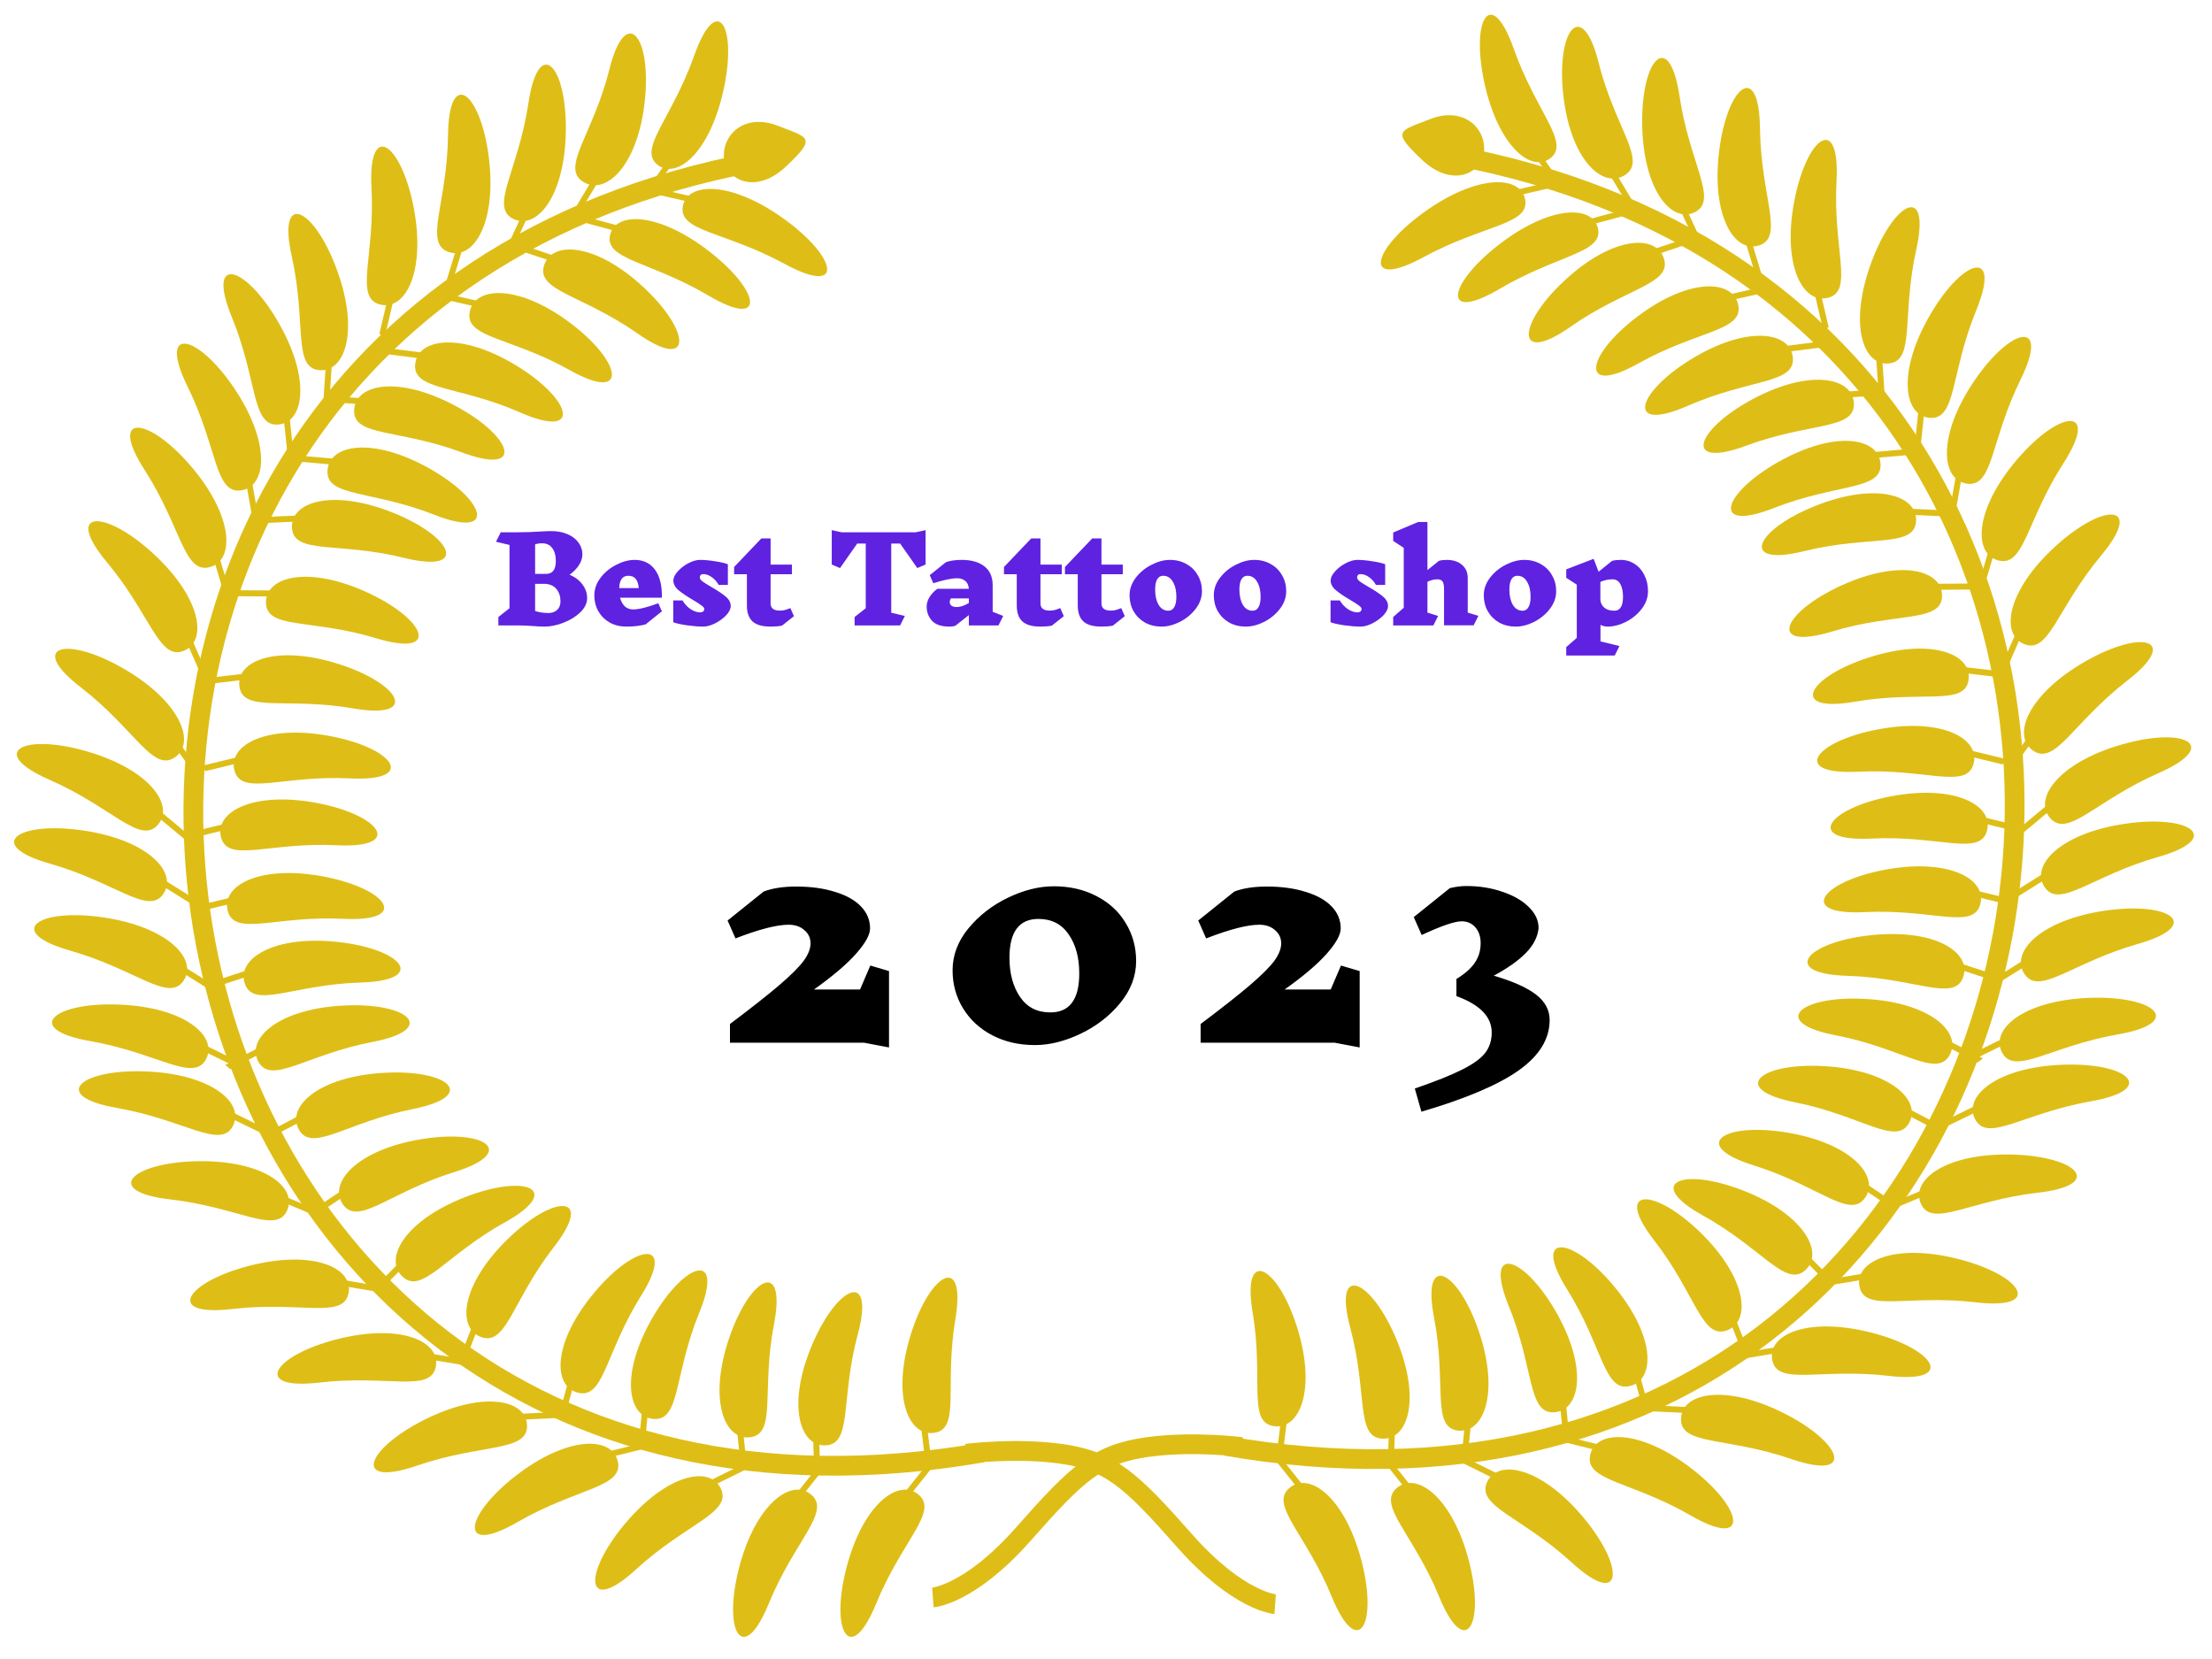 <svg width="336" height="252" viewBox="0 0 336 252" fill="none" xmlns="http://www.w3.org/2000/svg">
<g filter="url(#filter0_d_22_1261)">
<path d="M86.502 83.296C87.342 83.644 87.996 84.136 88.464 84.772C88.944 85.396 89.184 86.092 89.184 86.86C89.184 87.616 88.842 88.33 88.158 89.002C87.474 89.662 86.622 90.19 85.602 90.586C84.594 90.982 83.628 91.18 82.704 91.18C82.104 91.18 81.516 91.15 80.94 91.09C79.98 91.03 79.236 91 78.708 91H75.702V89.722L77.394 88.39V78.778L75.342 78.292L76.062 76.852H78.69C79.782 76.852 80.856 76.816 81.912 76.744C82.728 76.696 83.328 76.672 83.712 76.672C84.66 76.672 85.494 76.828 86.214 77.14C86.934 77.452 87.486 77.878 87.87 78.418C88.266 78.946 88.464 79.54 88.464 80.2C88.464 80.776 88.284 81.334 87.924 81.874C87.576 82.402 87.102 82.882 86.502 83.314V83.296ZM84.432 81.208C84.432 80.392 84.252 79.744 83.892 79.264C83.544 78.772 83.022 78.526 82.326 78.526C81.954 78.526 81.606 78.58 81.282 78.688V83.17H82.956C83.94 83.17 84.432 82.516 84.432 81.208ZM83.208 89.128C83.808 89.128 84.276 88.972 84.612 88.66C84.96 88.348 85.134 87.91 85.134 87.346C85.134 86.59 84.936 85.972 84.54 85.492C84.144 85 83.562 84.73 82.794 84.682H82.452H81.282V88.804C81.858 89.008 82.506 89.11 83.226 89.11L83.208 89.128ZM96.399 81.046C97.731 81.046 98.763 81.544 99.495 82.54C100.227 83.536 100.575 84.952 100.539 86.788H94.185C94.329 87.34 94.569 87.778 94.905 88.102C95.241 88.414 95.667 88.57 96.183 88.57C97.035 88.57 98.307 88.258 99.999 87.634L100.539 88.858L98.073 90.838C97.257 91.066 96.279 91.18 95.139 91.18C94.203 91.18 93.363 90.976 92.619 90.568C91.887 90.148 91.311 89.578 90.891 88.858C90.483 88.126 90.279 87.316 90.279 86.428C90.279 85.468 90.597 84.574 91.233 83.746C91.869 82.918 92.667 82.264 93.627 81.784C94.587 81.292 95.517 81.046 96.417 81.046H96.399ZM95.445 83.458C95.001 83.458 94.665 83.614 94.437 83.926C94.209 84.226 94.083 84.694 94.059 85.33H97.029C96.969 84.694 96.813 84.226 96.561 83.926C96.309 83.614 95.931 83.458 95.427 83.458H95.445ZM106.981 88.516C106.981 88.348 106.843 88.168 106.567 87.976C106.303 87.772 105.877 87.496 105.289 87.148C104.341 86.596 103.603 86.098 103.075 85.654C102.547 85.21 102.283 84.718 102.283 84.178C102.283 83.746 102.505 83.284 102.949 82.792C103.393 82.3 103.933 81.886 104.569 81.55C105.217 81.214 105.811 81.046 106.351 81.046C107.011 81.046 107.779 81.118 108.655 81.262C109.531 81.394 110.167 81.544 110.563 81.712V84.844H109.159C108.871 84.34 108.517 83.944 108.097 83.656C107.677 83.356 107.251 83.206 106.819 83.206C106.651 83.206 106.519 83.254 106.423 83.35C106.339 83.446 106.297 83.566 106.297 83.71C106.297 83.902 106.435 84.106 106.711 84.322C106.999 84.526 107.449 84.808 108.061 85.168C108.985 85.696 109.705 86.176 110.221 86.608C110.737 87.04 110.995 87.52 110.995 88.048C110.995 88.492 110.767 88.96 110.311 89.452C109.855 89.932 109.297 90.34 108.637 90.676C107.977 91.012 107.371 91.18 106.819 91.18C106.123 91.18 105.295 91.114 104.335 90.982C103.375 90.838 102.685 90.682 102.265 90.514V87.202H103.669C104.005 87.766 104.419 88.21 104.911 88.534C105.403 88.858 105.889 89.02 106.369 89.02C106.549 89.02 106.693 88.972 106.801 88.876C106.921 88.78 106.981 88.66 106.981 88.516ZM118.782 91.036C118.29 91.132 117.714 91.18 117.054 91.18C115.806 91.18 114.894 90.922 114.318 90.406C113.742 89.878 113.454 89.068 113.454 87.976V83.224H111.51V82.126L115.65 77.788H117.054V81.766H120.294V83.224H117.054V87.652C117.054 88.384 117.522 88.75 118.458 88.75C118.698 88.75 118.932 88.726 119.16 88.678C119.4 88.618 119.7 88.516 120.06 88.372L120.6 89.596L118.782 91.036ZM140.597 81.748L139.337 82.288L136.727 78.562H135.377V89.074L137.447 89.56L136.727 91H129.815V89.722L131.507 88.39V78.562H130.211L127.601 82.288L126.341 81.748V76.528L127.835 76.852H139.103L140.597 76.528V81.748ZM151.667 91H147.167V89.434L145.133 91.036C144.893 91.132 144.593 91.18 144.233 91.18C143.009 91.18 142.121 90.886 141.569 90.298C141.029 89.698 140.759 88.978 140.759 88.138C140.759 87.658 140.897 87.19 141.173 86.734C141.449 86.266 141.851 85.834 142.379 85.438H147.167C147.131 84.91 146.951 84.514 146.627 84.25C146.303 83.974 145.895 83.836 145.403 83.836C144.575 83.836 143.363 84.088 141.767 84.592L141.227 83.368L143.693 81.388C144.353 81.16 145.145 81.046 146.069 81.046C147.557 81.046 148.715 81.376 149.543 82.036C150.371 82.684 150.785 83.638 150.785 84.898V88.93L152.387 89.56L151.667 91ZM145.331 88.21C145.859 88.21 146.471 88.006 147.167 87.598V86.896H144.431C144.371 87.004 144.329 87.1 144.305 87.184C144.281 87.256 144.269 87.352 144.269 87.472C144.269 87.7 144.359 87.88 144.539 88.012C144.731 88.144 145.001 88.21 145.349 88.21H145.331ZM159.774 91.036C159.282 91.132 158.706 91.18 158.046 91.18C156.798 91.18 155.886 90.922 155.31 90.406C154.734 89.878 154.446 89.068 154.446 87.976V83.224H152.502V82.126L156.642 77.788H158.046V81.766H161.286V83.224H158.046V87.652C158.046 88.384 158.514 88.75 159.45 88.75C159.69 88.75 159.924 88.726 160.152 88.678C160.392 88.618 160.692 88.516 161.052 88.372L161.592 89.596L159.774 91.036ZM169.038 91.036C168.546 91.132 167.97 91.18 167.31 91.18C166.062 91.18 165.15 90.922 164.574 90.406C163.998 89.878 163.71 89.068 163.71 87.976V83.224H161.766V82.126L165.906 77.788H167.31V81.766H170.55V83.224H167.31V87.652C167.31 88.384 167.778 88.75 168.714 88.75C168.954 88.75 169.188 88.726 169.416 88.678C169.656 88.618 169.956 88.516 170.316 88.372L170.856 89.596L169.038 91.036ZM177.716 81.046C178.652 81.046 179.486 81.256 180.218 81.676C180.962 82.084 181.538 82.654 181.946 83.386C182.366 84.106 182.576 84.91 182.576 85.798C182.576 86.758 182.258 87.652 181.622 88.48C180.986 89.308 180.188 89.968 179.228 90.46C178.268 90.94 177.338 91.18 176.438 91.18C175.502 91.18 174.662 90.976 173.918 90.568C173.186 90.148 172.61 89.578 172.19 88.858C171.782 88.126 171.578 87.316 171.578 86.428C171.578 85.468 171.896 84.574 172.532 83.746C173.168 82.918 173.966 82.264 174.926 81.784C175.886 81.292 176.816 81.046 177.716 81.046ZM176.672 83.458C176.288 83.458 175.988 83.638 175.772 83.998C175.568 84.346 175.466 84.868 175.466 85.564C175.466 86.5 175.64 87.268 175.988 87.868C176.348 88.468 176.846 88.768 177.482 88.768C177.866 88.768 178.16 88.588 178.364 88.228C178.58 87.868 178.688 87.34 178.688 86.644C178.688 85.708 178.508 84.946 178.148 84.358C177.8 83.758 177.308 83.458 176.672 83.458ZM190.513 81.046C191.449 81.046 192.283 81.256 193.015 81.676C193.759 82.084 194.335 82.654 194.743 83.386C195.163 84.106 195.373 84.91 195.373 85.798C195.373 86.758 195.055 87.652 194.419 88.48C193.783 89.308 192.985 89.968 192.025 90.46C191.065 90.94 190.135 91.18 189.235 91.18C188.299 91.18 187.459 90.976 186.715 90.568C185.983 90.148 185.407 89.578 184.987 88.858C184.579 88.126 184.375 87.316 184.375 86.428C184.375 85.468 184.693 84.574 185.329 83.746C185.965 82.918 186.763 82.264 187.723 81.784C188.683 81.292 189.613 81.046 190.513 81.046ZM189.469 83.458C189.085 83.458 188.785 83.638 188.569 83.998C188.365 84.346 188.263 84.868 188.263 85.564C188.263 86.5 188.437 87.268 188.785 87.868C189.145 88.468 189.643 88.768 190.279 88.768C190.663 88.768 190.957 88.588 191.161 88.228C191.377 87.868 191.485 87.34 191.485 86.644C191.485 85.708 191.305 84.946 190.945 84.358C190.597 83.758 190.105 83.458 189.469 83.458ZM206.825 88.516C206.825 88.348 206.687 88.168 206.411 87.976C206.147 87.772 205.721 87.496 205.133 87.148C204.185 86.596 203.447 86.098 202.919 85.654C202.391 85.21 202.127 84.718 202.127 84.178C202.127 83.746 202.349 83.284 202.793 82.792C203.237 82.3 203.777 81.886 204.413 81.55C205.061 81.214 205.655 81.046 206.195 81.046C206.855 81.046 207.623 81.118 208.499 81.262C209.375 81.394 210.011 81.544 210.407 81.712V84.844H209.003C208.715 84.34 208.361 83.944 207.941 83.656C207.521 83.356 207.095 83.206 206.663 83.206C206.495 83.206 206.363 83.254 206.267 83.35C206.183 83.446 206.141 83.566 206.141 83.71C206.141 83.902 206.279 84.106 206.555 84.322C206.843 84.526 207.293 84.808 207.905 85.168C208.829 85.696 209.549 86.176 210.065 86.608C210.581 87.04 210.839 87.52 210.839 88.048C210.839 88.492 210.611 88.96 210.155 89.452C209.699 89.932 209.141 90.34 208.481 90.676C207.821 91.012 207.215 91.18 206.663 91.18C205.967 91.18 205.139 91.114 204.179 90.982C203.219 90.838 202.529 90.682 202.109 90.514V87.202H203.513C203.849 87.766 204.263 88.21 204.755 88.534C205.247 88.858 205.733 89.02 206.213 89.02C206.393 89.02 206.537 88.972 206.645 88.876C206.765 88.78 206.825 88.66 206.825 88.516ZM223.846 90.982H219.346V85.42C219.346 84.904 219.268 84.538 219.112 84.322C218.968 84.106 218.71 83.998 218.338 83.998C217.822 83.998 217.318 84.124 216.826 84.376V89.056L218.446 89.56L217.726 91H211.624V89.722L213.226 88.318V79.21L211.624 78.166V76.888L215.422 75.286H216.826V82.594L218.572 81.19C218.896 81.094 219.286 81.046 219.742 81.046C220.726 81.046 221.506 81.298 222.082 81.802C222.658 82.294 222.946 82.966 222.946 83.818V89.056L224.566 89.542L223.846 90.982ZM231.522 81.046C232.458 81.046 233.292 81.256 234.024 81.676C234.768 82.084 235.344 82.654 235.752 83.386C236.172 84.106 236.382 84.91 236.382 85.798C236.382 86.758 236.064 87.652 235.428 88.48C234.792 89.308 233.994 89.968 233.034 90.46C232.074 90.94 231.144 91.18 230.244 91.18C229.308 91.18 228.468 90.976 227.724 90.568C226.992 90.148 226.416 89.578 225.996 88.858C225.588 88.126 225.384 87.316 225.384 86.428C225.384 85.468 225.702 84.574 226.338 83.746C226.974 82.918 227.772 82.264 228.732 81.784C229.692 81.292 230.622 81.046 231.522 81.046ZM230.478 83.458C230.094 83.458 229.794 83.638 229.578 83.998C229.374 84.346 229.272 84.868 229.272 85.564C229.272 86.5 229.446 87.268 229.794 87.868C230.154 88.468 230.652 88.768 231.288 88.768C231.672 88.768 231.966 88.588 232.17 88.228C232.386 87.868 232.494 87.34 232.494 86.644C232.494 85.708 232.314 84.946 231.954 84.358C231.606 83.758 231.114 83.458 230.478 83.458ZM244.175 91.18C243.791 91.18 243.437 91.09 243.113 90.91V93.43L245.993 94.132L245.273 95.572H237.911V94.294L239.513 92.89V84.808L237.911 83.764V82.486L242.069 80.884L242.825 82.846L244.877 81.19C245.261 81.094 245.699 81.046 246.191 81.046C246.983 81.046 247.691 81.256 248.315 81.676C248.951 82.084 249.443 82.654 249.791 83.386C250.151 84.106 250.331 84.91 250.331 85.798C250.331 86.758 250.013 87.652 249.377 88.48C248.741 89.308 247.943 89.968 246.983 90.46C246.023 90.94 245.093 91.18 244.193 91.18H244.175ZM244.931 83.998C244.283 83.998 243.671 84.13 243.095 84.394V87.004C243.095 87.508 243.281 87.928 243.653 88.264C244.025 88.6 244.547 88.768 245.219 88.768C246.095 88.768 246.533 88.06 246.533 86.644C246.533 85.864 246.401 85.228 246.137 84.736C245.873 84.244 245.477 83.998 244.949 83.998H244.931Z" fill="#5F22E1"/>
</g>
<g filter="url(#filter1_d_22_1261)">
<path d="M135.04 155.105L131.24 154.385H110.88V151.545C114.213 149.038 116.733 147.052 118.44 145.585C120.173 144.092 121.387 142.878 122.08 141.945C122.773 140.985 123.12 140.105 123.12 139.305C123.12 138.478 122.8 137.798 122.16 137.265C121.547 136.732 120.76 136.465 119.8 136.465C117.987 136.465 115.293 137.158 111.72 138.545L110.52 135.825L116 131.425C117.333 130.918 118.973 130.665 120.92 130.665C123.16 130.665 125.12 130.932 126.8 131.465C128.507 131.972 129.827 132.705 130.76 133.665C131.693 134.625 132.16 135.745 132.16 137.025C132.16 137.985 131.453 139.265 130.04 140.865C128.627 142.465 126.493 144.278 123.64 146.305H130.64L132.2 142.665L135.04 143.505V155.105ZM160.057 130.625C162.484 130.625 164.644 131.118 166.537 132.105C168.457 133.092 169.937 134.452 170.977 136.185C172.044 137.918 172.577 139.852 172.577 141.985C172.577 144.278 171.764 146.412 170.137 148.385C168.537 150.332 166.537 151.878 164.137 153.025C161.737 154.172 159.431 154.745 157.217 154.745C154.791 154.745 152.631 154.252 150.737 153.265C148.844 152.278 147.364 150.918 146.297 149.185C145.231 147.452 144.697 145.518 144.697 143.385C144.697 141.092 145.497 138.972 147.097 137.025C148.724 135.052 150.737 133.492 153.137 132.345C155.537 131.198 157.844 130.625 160.057 130.625ZM157.737 135.585C154.804 135.585 153.337 137.545 153.337 141.465C153.337 143.865 153.871 145.852 154.937 147.425C156.004 148.998 157.537 149.785 159.537 149.785C162.471 149.785 163.937 147.812 163.937 143.865C163.937 141.465 163.404 139.492 162.337 137.945C161.271 136.372 159.737 135.585 157.737 135.585ZM206.532 155.105L202.732 154.385H182.372V151.545C185.706 149.038 188.226 147.052 189.932 145.585C191.666 144.092 192.879 142.878 193.572 141.945C194.266 140.985 194.612 140.105 194.612 139.305C194.612 138.478 194.292 137.798 193.652 137.265C193.039 136.732 192.252 136.465 191.292 136.465C189.479 136.465 186.786 137.158 183.212 138.545L182.012 135.825L187.492 131.425C188.826 130.918 190.466 130.665 192.412 130.665C194.652 130.665 196.612 130.932 198.292 131.465C199.999 131.972 201.319 132.705 202.252 133.665C203.186 134.625 203.652 135.745 203.652 137.025C203.652 137.985 202.946 139.265 201.532 140.865C200.119 142.465 197.986 144.278 195.132 146.305H202.132L203.692 142.665L206.532 143.505V155.105ZM226.829 144.185C229.763 145.038 231.923 145.998 233.309 147.065C234.696 148.132 235.389 149.425 235.389 150.945C235.389 153.798 233.843 156.332 230.749 158.545C227.656 160.758 222.709 162.865 215.909 164.865L214.909 161.345C218.083 160.252 220.483 159.292 222.109 158.465C223.763 157.638 224.923 156.798 225.589 155.945C226.256 155.092 226.589 154.052 226.589 152.825C226.589 150.452 224.803 148.612 221.229 147.305V144.705C222.536 143.905 223.469 143.078 224.029 142.225C224.616 141.372 224.909 140.385 224.909 139.265C224.909 138.278 224.643 137.478 224.109 136.865C223.576 136.252 222.883 135.945 222.029 135.945C220.963 135.945 218.936 136.638 215.949 138.025L214.749 135.305L220.229 130.905C221.136 130.692 221.963 130.585 222.709 130.585C224.709 130.585 226.549 130.878 228.229 131.465C229.909 132.025 231.243 132.798 232.229 133.785C233.216 134.745 233.709 135.812 233.709 136.985C233.576 138.318 232.936 139.572 231.789 140.745C230.643 141.918 229.003 143.078 226.869 144.225L226.829 144.185Z" fill="black"/>
</g>
<path d="M114.599 24.613C-17.928 49.496 12.146 244.499 149.26 220.631" stroke="#DEBE16" stroke-width="3"/>
<path d="M109.95 23.627C109.957 27.17 114.598 29.796 119.374 25.306C124.15 20.817 122.857 20.954 118.137 19.101C113.418 17.249 109.943 20.084 109.95 23.627Z" fill="#DEBE16"/>
<path d="M103.716 31.38C103.079 35.167 110.081 35.142 119.183 40.084C128.286 45.025 127.296 39.214 119.193 33.328C111.09 27.442 104.354 27.592 103.716 31.38Z" fill="#DEBE16"/>
<line y1="-0.5" x2="14.42" y2="-0.5" transform="matrix(-0.975 -0.225 -0.231 -0.971 113.511 31.789)" stroke="#DEBE16"/>
<path d="M92.652 35.771C91.9 39.463 98.796 39.7 107.596 44.888C116.397 50.076 115.612 44.338 107.827 38.261C100.041 32.184 93.404 32.079 92.652 35.771Z" fill="#DEBE16"/>
<line y1="-0.5" x2="14.22" y2="-0.5" transform="matrix(-0.966 -0.261 -0.199 -0.978 102.283 36.539)" stroke="#DEBE16"/>
<path d="M82.632 40.343C81.46 44.199 88.448 44.769 96.828 50.647C105.208 56.524 105.044 50.439 97.795 43.672C90.546 36.905 83.805 36.486 82.632 40.343Z" fill="#DEBE16"/>
<line y1="-0.5" x2="14.296" y2="-0.5" transform="matrix(-0.949 -0.319 -0.09 -0.994 92.346 41.599)" stroke="#DEBE16"/>
<path d="M71.348 47.373C70.569 51.328 77.58 51.197 86.509 56.208C95.438 61.219 94.662 55.181 86.769 49.172C78.876 43.163 72.127 43.419 71.348 47.373Z" fill="#DEBE16"/>
<line y1="-0.5" x2="14.3" y2="-0.5" transform="matrix(-0.976 -0.222 -0.19 -0.98 81.138 47.654)" stroke="#DEBE16"/>
<path d="M63.065 55.336C62.677 59.347 69.641 58.535 79.019 62.654C88.397 66.772 87.033 60.839 78.588 55.626C70.144 50.413 63.452 51.325 63.065 55.336Z" fill="#DEBE16"/>
<line y1="-0.5" x2="14.304" y2="-0.5" transform="matrix(-0.993 -0.126 -0.285 -0.957 72.836 54.663)" stroke="#DEBE16"/>
<path d="M53.789 62.313C53.632 66.34 60.538 65.133 70.136 68.711C79.735 72.288 78.034 66.442 69.304 61.719C60.574 56.995 53.946 58.286 53.789 62.313Z" fill="#DEBE16"/>
<line y1="-0.5" x2="14.305" y2="-0.5" transform="matrix(-0.998 -0.069 -0.339 -0.94 63.505 61.085)" stroke="#DEBE16"/>
<path d="M49.745 71.499C49.514 75.522 56.442 74.441 65.973 78.192C75.505 81.944 73.91 76.068 65.269 71.187C56.627 66.305 49.976 67.476 49.745 71.499Z" fill="#DEBE16"/>
<line y1="-0.5" x2="14.305" y2="-0.5" transform="matrix(-0.997 -0.088 -0.322 -0.946 59.483 70.448)" stroke="#DEBE16"/>
<path d="M44.352 80.243C44.66 84.261 51.382 82.273 61.329 84.73C71.276 87.186 68.912 81.573 59.696 77.879C50.48 74.185 44.044 76.225 44.352 80.243Z" fill="#DEBE16"/>
<line y1="-0.5" x2="14.308" y2="-0.5" transform="matrix(-0.999 0.045 -0.445 -0.895 53.863 77.913)" stroke="#DEBE16"/>
<path d="M40.401 91.587C40.5 95.616 47.316 93.977 57.122 96.945C66.927 99.913 64.859 94.185 55.848 90.019C46.837 85.854 40.303 87.559 40.401 91.587Z" fill="#DEBE16"/>
<line y1="-0.5" x2="14.307" y2="-0.5" transform="matrix(-1 -0.007 -0.398 -0.916 50.021 89.751)" stroke="#DEBE16"/>
<path d="M36.374 104.329C36.968 108.315 43.531 105.856 53.628 107.603C63.725 109.349 60.967 103.917 51.511 100.885C42.055 97.853 35.781 100.343 36.374 104.329Z" fill="#DEBE16"/>
<line y1="-0.5" x2="14.309" y2="-0.5" transform="matrix(-0.993 0.116 -0.508 -0.861 45.695 101.331)" stroke="#DEBE16"/>
<path d="M35.625 117.078C36.701 120.963 42.915 117.726 53.15 118.235C63.386 118.745 59.985 113.688 50.228 111.824C40.472 109.961 34.549 113.194 35.625 117.078Z" fill="#DEBE16"/>
<line y1="-0.5" x2="14.309" y2="-0.5" transform="matrix(-0.972 0.235 -0.61 -0.793 44.51 112.972)" stroke="#DEBE16"/>
<path d="M33.586 127.235C34.662 131.119 40.876 127.883 51.111 128.392C61.347 128.902 57.946 123.845 48.189 121.981C38.433 120.118 32.51 123.35 33.586 127.235Z" fill="#DEBE16"/>
<line y1="-0.5" x2="14.309" y2="-0.5" transform="matrix(-0.972 0.235 -0.61 -0.793 42.471 123.129)" stroke="#DEBE16"/>
<path d="M34.605 138.407C35.681 142.292 41.895 139.055 52.131 139.564C62.366 140.074 58.965 135.017 49.209 133.153C39.452 131.29 33.529 134.523 34.605 138.407Z" fill="#DEBE16"/>
<line y1="-0.5" x2="14.309" y2="-0.5" transform="matrix(-0.972 0.235 -0.61 -0.793 43.49 134.301)" stroke="#DEBE16"/>
<path d="M37.213 149.483C38.597 153.27 44.532 149.55 54.775 149.244C65.019 148.938 61.224 144.168 51.349 143.086C41.475 142.004 35.829 145.697 37.213 149.483Z" fill="#DEBE16"/>
<line y1="-0.5" x2="14.309" y2="-0.5" transform="matrix(-0.95 0.312 -0.671 -0.742 45.741 144.684)" stroke="#DEBE16"/>
<path d="M39.265 161.307C41.238 164.825 46.5 160.207 56.562 158.273C66.625 156.339 62.113 152.234 52.192 152.739C42.271 153.245 37.291 157.79 39.265 161.307Z" fill="#DEBE16"/>
<line y1="-0.5" x2="14.307" y2="-0.5" transform="matrix(-0.888 0.459 -0.781 -0.625 46.913 155.211)" stroke="#DEBE16"/>
<path d="M45.423 171.62C47.422 175.123 52.65 170.468 62.699 168.464C72.748 166.459 68.207 162.387 58.289 162.961C48.372 163.536 43.425 168.116 45.423 171.62Z" fill="#DEBE16"/>
<line y1="-0.5" x2="14.307" y2="-0.5" transform="matrix(-0.885 0.465 -0.786 -0.62 53.028 165.47)" stroke="#DEBE16"/>
<path d="M52.118 182.989C54.473 186.265 59.184 181.091 68.967 178.049C78.75 175.008 73.806 171.431 64.004 173.037C54.201 174.643 49.762 179.713 52.118 182.989Z" fill="#DEBE16"/>
<line y1="-0.5" x2="14.304" y2="-0.5" transform="matrix(-0.831 0.555 -0.847 -0.534 59.035 176.081)" stroke="#DEBE16"/>
<path d="M61.169 193.95C64.144 196.679 67.698 190.657 76.654 185.694C85.611 180.731 80.039 178.233 70.77 181.794C61.502 185.356 58.193 191.221 61.169 193.95Z" fill="#DEBE16"/>
<line y1="-0.5" x2="14.296" y2="-0.5" transform="matrix(-0.7 0.713 -0.938 -0.351 66.528 185.783)" stroke="#DEBE16"/>
<path d="M73.123 203.112C76.935 204.457 77.83 197.528 84.109 189.459C90.389 181.391 84.28 181.273 77.16 188.175C70.041 195.078 69.31 201.767 73.123 203.112Z" fill="#DEBE16"/>
<line y1="-0.5" x2="14.277" y2="-0.5" transform="matrix(-0.364 0.931 -1.001 0.044 74.831 193.503)" stroke="#DEBE16"/>
<path d="M87.828 211.557C91.758 212.508 91.939 205.524 97.359 196.859C102.78 188.195 96.691 188.698 90.315 196.288C83.939 203.878 83.897 210.606 87.828 211.557Z" fill="#DEBE16"/>
<line y1="-0.5" x2="14.273" y2="-0.5" transform="matrix(-0.267 0.963 -0.991 0.145 88.544 201.825)" stroke="#DEBE16"/>
<path d="M99.317 215.539C103.352 215.811 102.339 208.898 106.204 199.442C110.069 189.986 104.154 191.513 99.165 200.071C94.176 208.63 95.281 215.267 99.317 215.539Z" fill="#DEBE16"/>
<line y1="-0.5" x2="14.267" y2="-0.5" transform="matrix(-0.099 0.995 -0.952 0.311 98.363 205.828)" stroke="#DEBE16"/>
<path d="M113.982 218.311C117.993 217.787 115.637 211.208 117.562 201.18C119.488 191.151 113.989 193.806 110.784 203.174C107.579 212.542 109.972 218.834 113.982 218.311Z" fill="#DEBE16"/>
<line y1="-0.5" x2="14.263" y2="-0.5" transform="matrix(0.099 0.995 -0.872 0.491 111.133 208.975)" stroke="#DEBE16"/>
<path d="M125.465 219.544C129.503 219.314 127.635 212.58 130.289 202.719C132.943 192.857 127.265 195.105 123.383 204.215C119.501 213.325 121.427 219.775 125.465 219.544Z" fill="#DEBE16"/>
<line y1="-0.5" x2="14.264" y2="-0.5" transform="matrix(0.026 0.999 -0.905 0.426 123.306 210.026)" stroke="#DEBE16"/>
<path d="M141.936 217.642C145.933 217.026 143.424 210.503 145.113 200.432C146.803 190.362 141.368 193.144 138.384 202.584C135.399 212.024 137.939 218.259 141.936 217.642Z" fill="#DEBE16"/>
<line y1="-0.5" x2="14.263" y2="-0.5" transform="matrix(0.123 0.992 -0.86 0.511 138.868 208.375)" stroke="#DEBE16"/>
<path d="M88.579 27.617C85.106 25.442 90.071 20.475 92.556 10.566C95.042 0.656 98.981 5.394 97.955 15.247C96.929 25.101 92.052 29.792 88.579 27.617Z" fill="#DEBE16"/>
<line y1="-0.5" x2="14.283" y2="-0.5" transform="matrix(-0.513 0.859 0.589 0.807 95.17 20.36)" stroke="#DEBE16"/>
<path d="M77.925 33.231C74.345 31.412 78.738 25.891 80.269 15.662C81.801 5.433 86.066 9.78 85.952 19.798C85.838 29.815 81.506 35.05 77.925 33.231Z" fill="#DEBE16"/>
<line y1="-0.5" x2="14.433" y2="-0.5" transform="matrix(-0.419 0.908 0.653 0.756 83.697 25.234)" stroke="#DEBE16"/>
<path d="M68.128 38.272C64.332 36.955 67.932 30.889 68.054 20.548C68.176 10.207 72.995 13.936 74.248 23.877C75.501 33.816 71.924 39.589 68.128 38.272Z" fill="#DEBE16"/>
<line y1="-0.5" x2="14.431" y2="-0.5" transform="matrix(-0.291 0.957 0.75 0.661 72.756 29.568)" stroke="#DEBE16"/>
<path d="M57.668 46.235C53.794 45.168 56.987 38.881 56.43 28.554C55.873 18.227 60.926 21.634 62.829 31.471C64.733 41.308 61.542 47.302 57.668 46.235Z" fill="#DEBE16"/>
<line y1="-0.5" x2="14.431" y2="-0.5" transform="matrix(-0.228 0.974 0.792 0.611 61.714 37.248)" stroke="#DEBE16"/>
<path d="M48.448 56.219C44.451 55.798 46.57 49.075 44.327 38.978C42.083 28.881 47.627 31.419 51.118 40.814C54.61 50.209 52.445 56.641 48.448 56.219Z" fill="#DEBE16"/>
<line y1="-0.5" x2="14.432" y2="-0.5" transform="matrix(-0.065 0.998 0.881 0.474 50.966 46.695)" stroke="#DEBE16"/>
<path d="M42.208 64.489C38.197 64.746 39.145 57.764 35.221 48.189C31.297 38.615 37.192 40.184 42.227 48.856C47.262 57.527 46.219 64.232 42.208 64.489Z" fill="#DEBE16"/>
<line y1="-0.5" x2="14.436" y2="-0.5" transform="matrix(0.105 0.994 0.949 0.318 43.074 54.677)" stroke="#DEBE16"/>
<path d="M36.586 74.491C32.602 75.023 33.066 67.992 28.49 58.709C23.913 49.426 29.903 50.587 35.525 58.894C41.147 67.2 40.569 73.96 36.586 74.491Z" fill="#DEBE16"/>
<line y1="-0.5" x2="14.439" y2="-0.5" transform="matrix(0.174 0.984 0.969 0.253 36.772 64.644)" stroke="#DEBE16"/>
<path d="M31.806 86.159C27.908 87.136 27.57 80.099 21.968 71.392C16.367 62.685 22.45 63.163 28.979 70.781C35.509 78.4 35.704 85.181 31.806 86.159Z" fill="#DEBE16"/>
<line y1="-0.5" x2="14.443" y2="-0.5" transform="matrix(0.284 0.958 0.991 0.142 30.872 76.354)" stroke="#DEBE16"/>
<path d="M27.867 98.879C24.121 100.33 22.91 93.388 16.269 85.44C9.627 77.492 15.723 77.215 23.15 83.969C30.577 90.722 31.613 97.428 27.867 98.879Z" fill="#DEBE16"/>
<line y1="-0.5" x2="14.448" y2="-0.5" transform="matrix(0.401 0.915 1.002 0.018 25.721 89.264)" stroke="#DEBE16"/>
<path d="M26.521 115.07C23.175 117.289 20.496 110.769 12.295 104.428C4.095 98.087 9.988 96.512 18.698 101.518C27.408 106.524 29.867 112.851 26.521 115.07Z" fill="#DEBE16"/>
<line y1="-0.5" x2="14.459" y2="-0.5" transform="matrix(0.589 0.807 0.982 -0.197 22.351 106.139)" stroke="#DEBE16"/>
<path d="M23.93 125.339C21.225 128.301 17.036 122.623 7.535 118.456C-1.965 114.289 3.368 111.335 13.038 114.085C22.707 116.834 26.634 122.376 23.93 125.339Z" fill="#DEBE16"/>
<line y1="-0.5" x2="14.47" y2="-0.5" transform="matrix(0.767 0.64 0.905 -0.428 17.707 117.685)" stroke="#DEBE16"/>
<path d="M24.799 135.799C22.524 139.1 17.599 134.043 7.618 131.201C-2.363 128.36 2.518 124.711 12.473 126.125C22.428 127.539 27.075 132.498 24.799 135.799Z" fill="#DEBE16"/>
<line y1="-0.5" x2="14.474" y2="-0.5" transform="matrix(0.847 0.53 0.838 -0.547 17.591 129.059)" stroke="#DEBE16"/>
<path d="M31.271 160.93C29.354 164.449 23.927 159.931 13.703 158.142C3.479 156.353 7.951 152.217 18 152.589C28.048 152.961 33.189 157.41 31.271 160.93Z" fill="#DEBE16"/>
<line y1="-0.5" x2="14.477" y2="-0.5" transform="matrix(0.898 0.439 0.777 -0.631 23.396 154.975)" stroke="#DEBE16"/>
<path d="M35.349 171.086C33.432 174.606 28.005 170.088 17.78 168.299C7.556 166.509 12.028 162.374 22.077 162.746C32.126 163.118 37.267 167.567 35.349 171.086Z" fill="#DEBE16"/>
<line y1="-0.5" x2="14.477" y2="-0.5" transform="matrix(0.898 0.439 0.777 -0.631 27.474 165.132)" stroke="#DEBE16"/>
<path d="M52.932 196.486C52.108 200.406 45.608 197.628 35.299 198.834C24.989 200.041 28.083 194.801 37.817 192.287C47.551 189.773 53.756 192.567 52.932 196.486Z" fill="#DEBE16"/>
<line y1="-0.5" x2="14.479" y2="-0.5" transform="matrix(0.987 0.164 0.562 -0.827 43.674 193.031)" stroke="#DEBE16"/>
<path d="M66.185 207.658C65.361 211.578 58.861 208.8 48.552 210.006C38.242 211.212 41.336 205.973 51.07 203.459C60.804 200.945 67.009 203.739 66.185 207.658Z" fill="#DEBE16"/>
<line y1="-0.5" x2="14.479" y2="-0.5" transform="matrix(0.987 0.164 0.562 -0.827 56.927 204.203)" stroke="#DEBE16"/>
<path d="M80.057 216.587C80.091 220.591 73.147 219.258 63.333 222.629C53.519 225.999 55.419 220.222 64.391 215.697C73.362 211.172 80.023 212.583 80.057 216.587Z" fill="#DEBE16"/>
<line y1="-0.5" x2="14.476" y2="-0.5" transform="matrix(0.999 -0.049 0.372 -0.927 70.272 215.179)" stroke="#DEBE16"/>
<path d="M93.86 222.059C94.668 225.981 87.596 226.007 78.618 231.198C69.639 236.389 70.387 230.355 78.315 224.193C86.243 218.03 93.052 218.136 93.86 222.059Z" fill="#DEBE16"/>
<line y1="-0.5" x2="14.469" y2="-0.5" transform="matrix(0.971 -0.24 0.186 -0.981 83.986 222.556)" stroke="#DEBE16"/>
<path d="M109.52 226.172C111.161 229.827 104.262 231.377 96.624 238.38C88.985 245.383 88.405 239.332 94.807 231.606C101.209 223.881 107.879 222.516 109.52 226.172Z" fill="#DEBE16"/>
<line y1="-0.5" x2="14.46" y2="-0.5" transform="matrix(0.897 -0.444 -0.031 -0.998 99.988 228.785)" stroke="#DEBE16"/>
<path d="M123.237 227.051C126.284 229.663 120.703 233.991 116.784 243.567C112.864 253.144 109.754 247.914 112.246 238.208C114.738 228.502 120.191 224.439 123.237 227.051Z" fill="#DEBE16"/>
<line y1="-0.5" x2="14.44" y2="-0.5" transform="matrix(0.623 -0.783 -0.455 -0.889 115.729 233.458)" stroke="#DEBE16"/>
<path d="M139.548 227.051C142.595 229.663 137.014 233.991 133.095 243.567C129.175 253.144 126.065 247.914 128.557 238.208C131.049 228.502 136.502 224.439 139.548 227.051Z" fill="#DEBE16"/>
<line y1="-0.5" x2="14.44" y2="-0.5" transform="matrix(0.623 -0.783 -0.455 -0.889 132.04 233.458)" stroke="#DEBE16"/>
<path d="M43.585 183.923C41.883 187.551 36.193 183.366 25.88 182.191C15.566 181.016 19.781 176.621 29.834 176.391C39.887 176.162 45.286 180.296 43.585 183.923Z" fill="#DEBE16"/>
<line y1="-0.5" x2="14.478" y2="-0.5" transform="matrix(0.923 0.385 0.737 -0.677 35.365 178.45)" stroke="#DEBE16"/>
<path d="M27.858 149.003C25.582 152.304 20.658 147.247 10.676 144.405C0.695 141.564 5.576 137.915 15.531 139.329C25.486 140.742 30.133 145.702 27.858 149.003Z" fill="#DEBE16"/>
<line y1="-0.5" x2="14.474" y2="-0.5" transform="matrix(0.847 0.53 0.838 -0.547 20.649 142.262)" stroke="#DEBE16"/>
<path d="M99.86 25.016C96.865 22.647 102.039 18.065 105.447 8.448C108.856 -1.17 112.002 3.759 109.959 13.415C107.916 23.071 102.855 27.386 99.86 25.016Z" fill="#DEBE16"/>
<line y1="-0.5" x2="14.213" y2="-0.5" transform="matrix(-0.576 0.818 0.482 0.875 106.801 18.28)" stroke="#DEBE16"/>
<path d="M146.8 220.818C146.8 220.818 154.106 219.863 161.072 220.818C168.65 221.857 171.776 224.775 179.931 234.021C188.087 243.268 193.694 243.67 193.694 243.67" stroke="#DEBE16" stroke-width="3"/>
<path d="M220.797 23.597C353.324 48.48 323.25 243.483 186.136 219.615" stroke="#DEBE16" stroke-width="3"/>
<path d="M225.446 22.611C225.439 26.154 220.798 28.78 216.022 24.291C211.246 19.801 212.539 19.938 217.259 18.085C221.978 16.233 225.453 19.068 225.446 22.611Z" fill="#DEBE16"/>
<path d="M231.68 30.364C232.317 34.152 225.315 34.127 216.213 39.068C207.11 44.01 208.1 38.198 216.203 32.312C224.306 26.427 231.042 26.576 231.68 30.364Z" fill="#DEBE16"/>
<line y1="-0.5" x2="14.42" y2="-0.5" transform="matrix(0.975 -0.225 0.231 -0.971 221.885 30.774)" stroke="#DEBE16"/>
<path d="M242.743 34.755C243.495 38.447 236.6 38.684 227.8 43.873C218.999 49.06 219.783 43.322 227.569 37.245C235.354 31.169 241.991 31.064 242.743 34.755Z" fill="#DEBE16"/>
<line y1="-0.5" x2="14.22" y2="-0.5" transform="matrix(0.966 -0.261 0.199 -0.978 233.113 35.524)" stroke="#DEBE16"/>
<path d="M252.764 39.328C253.936 43.184 246.948 43.754 238.568 49.631C230.188 55.508 230.352 49.424 237.601 42.657C244.85 35.89 251.591 35.471 252.764 39.328Z" fill="#DEBE16"/>
<line y1="-0.5" x2="14.296" y2="-0.5" transform="matrix(0.949 -0.319 0.09 -0.994 243.051 40.584)" stroke="#DEBE16"/>
<path d="M264.048 46.358C264.827 50.312 257.816 50.182 248.887 55.193C239.958 60.204 240.733 54.166 248.627 48.157C256.52 42.147 263.269 42.404 264.048 46.358Z" fill="#DEBE16"/>
<line y1="-0.5" x2="14.3" y2="-0.5" transform="matrix(0.976 -0.222 0.19 -0.98 254.257 46.639)" stroke="#DEBE16"/>
<path d="M272.332 54.321C272.719 58.332 265.755 57.52 256.377 61.638C247 65.757 248.363 59.823 256.808 54.611C265.252 49.398 271.944 50.31 272.332 54.321Z" fill="#DEBE16"/>
<line y1="-0.5" x2="14.304" y2="-0.5" transform="matrix(0.993 -0.126 0.285 -0.957 262.56 53.648)" stroke="#DEBE16"/>
<path d="M281.607 61.298C281.764 65.324 274.858 64.118 265.26 67.695C255.661 71.273 257.363 65.427 266.092 60.703C274.822 55.98 281.45 57.271 281.607 61.298Z" fill="#DEBE16"/>
<line y1="-0.5" x2="14.305" y2="-0.5" transform="matrix(0.998 -0.069 0.339 -0.94 271.891 60.069)" stroke="#DEBE16"/>
<path d="M285.651 70.483C285.881 74.507 278.954 73.425 269.423 77.177C259.891 80.928 261.485 75.052 270.127 70.171C278.769 65.29 285.42 66.46 285.651 70.483Z" fill="#DEBE16"/>
<line y1="-0.5" x2="14.305" y2="-0.5" transform="matrix(0.997 -0.088 0.322 -0.946 275.913 69.432)" stroke="#DEBE16"/>
<path d="M291.044 79.228C290.736 83.246 284.014 81.257 274.067 83.714C264.12 86.171 266.483 80.558 275.699 76.864C284.916 73.169 291.351 75.21 291.044 79.228Z" fill="#DEBE16"/>
<line y1="-0.5" x2="14.308" y2="-0.5" transform="matrix(0.999 0.045 0.445 -0.895 281.532 76.897)" stroke="#DEBE16"/>
<path d="M294.994 90.571C294.896 94.6 288.079 92.962 278.274 95.929C268.468 98.897 270.536 93.169 279.547 89.004C288.559 84.838 295.092 86.543 294.994 90.571Z" fill="#DEBE16"/>
<line y1="-0.5" x2="14.307" y2="-0.5" transform="matrix(1 -0.007 0.398 -0.916 285.375 88.736)" stroke="#DEBE16"/>
<path d="M299.021 103.313C298.428 107.299 291.865 104.84 281.768 106.586C271.671 108.333 274.428 102.901 283.885 99.869C293.341 96.836 299.615 99.327 299.021 103.313Z" fill="#DEBE16"/>
<line y1="-0.5" x2="14.309" y2="-0.5" transform="matrix(0.993 0.116 0.508 -0.861 289.701 100.315)" stroke="#DEBE16"/>
<path d="M299.771 116.063C298.695 119.947 292.481 116.711 282.246 117.22C272.011 117.73 275.411 112.673 285.168 110.809C294.924 108.945 300.847 112.178 299.771 116.063Z" fill="#DEBE16"/>
<line y1="-0.5" x2="14.309" y2="-0.5" transform="matrix(0.972 0.235 0.61 -0.793 290.886 111.957)" stroke="#DEBE16"/>
<path d="M301.81 126.22C300.734 130.104 294.52 126.867 284.285 127.377C274.05 127.886 277.45 122.829 287.207 120.966C296.963 119.102 302.886 122.335 301.81 126.22Z" fill="#DEBE16"/>
<line y1="-0.5" x2="14.309" y2="-0.5" transform="matrix(0.972 0.235 0.61 -0.793 292.925 122.114)" stroke="#DEBE16"/>
<path d="M300.791 137.391C299.715 141.276 293.501 138.039 283.265 138.549C273.03 139.058 276.431 134.001 286.187 132.138C295.944 130.274 301.867 133.507 300.791 137.391Z" fill="#DEBE16"/>
<line y1="-0.5" x2="14.309" y2="-0.5" transform="matrix(0.972 0.235 0.61 -0.793 291.905 133.285)" stroke="#DEBE16"/>
<path d="M298.183 148.468C296.799 152.254 290.864 148.534 280.621 148.228C270.377 147.922 274.172 143.152 284.047 142.07C293.921 140.988 299.567 144.681 298.183 148.468Z" fill="#DEBE16"/>
<line y1="-0.5" x2="14.309" y2="-0.5" transform="matrix(0.95 0.312 0.671 -0.742 289.655 143.669)" stroke="#DEBE16"/>
<path d="M296.131 160.292C294.157 163.81 288.896 159.192 278.833 157.258C268.77 155.324 273.282 151.219 283.203 151.725C293.125 152.23 298.104 156.775 296.131 160.292Z" fill="#DEBE16"/>
<line y1="-0.5" x2="14.307" y2="-0.5" transform="matrix(0.888 0.459 0.781 -0.625 288.483 154.196)" stroke="#DEBE16"/>
<path d="M289.973 170.604C287.975 174.107 282.746 169.453 272.697 167.448C262.649 165.444 267.189 161.371 277.107 161.946C287.024 162.52 291.972 167.1 289.973 170.604Z" fill="#DEBE16"/>
<line y1="-0.5" x2="14.307" y2="-0.5" transform="matrix(0.885 0.465 0.786 -0.62 282.368 164.454)" stroke="#DEBE16"/>
<path d="M283.278 181.975C280.923 185.251 276.212 180.077 266.429 177.036C256.646 173.994 261.59 170.417 271.392 172.023C281.195 173.629 285.634 178.7 283.278 181.975Z" fill="#DEBE16"/>
<line y1="-0.5" x2="14.304" y2="-0.5" transform="matrix(0.831 0.555 0.847 -0.534 276.362 175.066)" stroke="#DEBE16"/>
<path d="M274.227 192.934C271.251 195.664 267.697 189.641 258.741 184.678C249.785 179.715 255.356 177.217 264.625 180.778C273.894 184.34 277.203 190.205 274.227 192.934Z" fill="#DEBE16"/>
<line y1="-0.5" x2="14.296" y2="-0.5" transform="matrix(0.7 0.713 0.938 -0.351 268.868 184.767)" stroke="#DEBE16"/>
<path d="M262.273 202.095C258.461 203.44 257.566 196.512 251.287 188.443C245.007 180.374 251.116 180.257 258.236 187.159C265.355 194.061 266.086 200.75 262.273 202.095Z" fill="#DEBE16"/>
<line y1="-0.5" x2="14.277" y2="-0.5" transform="matrix(0.364 0.931 1.001 0.044 260.565 192.487)" stroke="#DEBE16"/>
<path d="M247.568 210.542C243.638 211.493 243.457 204.51 238.037 195.845C232.616 187.18 238.705 187.684 245.081 195.273C251.457 202.863 251.499 209.592 247.568 210.542Z" fill="#DEBE16"/>
<line y1="-0.5" x2="14.273" y2="-0.5" transform="matrix(0.267 0.963 0.991 0.145 246.853 200.811)" stroke="#DEBE16"/>
<path d="M236.079 214.523C232.044 214.795 233.056 207.883 229.192 198.426C225.327 188.97 231.241 190.497 236.231 199.055C241.22 207.614 240.115 214.251 236.079 214.523Z" fill="#DEBE16"/>
<line y1="-0.5" x2="14.267" y2="-0.5" transform="matrix(0.099 0.995 0.952 0.311 237.033 204.812)" stroke="#DEBE16"/>
<path d="M221.414 217.295C217.403 216.772 219.759 210.192 217.834 200.164C215.908 190.136 221.407 192.79 224.612 202.158C227.817 211.526 225.424 217.818 221.414 217.295Z" fill="#DEBE16"/>
<line y1="-0.5" x2="14.263" y2="-0.5" transform="matrix(-0.099 0.995 0.872 0.491 224.263 207.959)" stroke="#DEBE16"/>
<path d="M209.931 218.529C205.893 218.298 207.761 211.565 205.107 201.703C202.453 191.842 208.131 194.09 212.013 203.2C215.895 212.31 213.969 218.759 209.931 218.529Z" fill="#DEBE16"/>
<line y1="-0.5" x2="14.264" y2="-0.5" transform="matrix(-0.026 0.999 0.905 0.426 212.09 209.01)" stroke="#DEBE16"/>
<path d="M193.46 216.626C189.462 216.01 191.972 209.487 190.283 199.417C188.593 189.346 194.028 192.128 197.012 201.568C199.996 211.008 197.457 217.243 193.46 216.626Z" fill="#DEBE16"/>
<line y1="-0.5" x2="14.263" y2="-0.5" transform="matrix(-0.123 0.992 0.86 0.511 196.528 207.36)" stroke="#DEBE16"/>
<path d="M246.816 26.602C250.289 24.427 245.324 19.46 242.839 9.55C240.353 -0.359 236.414 4.379 237.44 14.232C238.466 24.085 243.343 28.776 246.816 26.602Z" fill="#DEBE16"/>
<line y1="-0.5" x2="14.283" y2="-0.5" transform="matrix(0.513 0.859 -0.589 0.807 240.225 19.345)" stroke="#DEBE16"/>
<path d="M257.47 32.215C261.051 30.397 256.658 24.875 255.126 14.646C253.595 4.418 249.33 8.765 249.444 18.782C249.558 28.8 253.89 34.034 257.47 32.215Z" fill="#DEBE16"/>
<line y1="-0.5" x2="14.433" y2="-0.5" transform="matrix(0.419 0.908 -0.653 0.756 251.698 24.219)" stroke="#DEBE16"/>
<path d="M267.268 37.257C271.064 35.94 267.464 29.874 267.342 19.533C267.22 9.192 262.401 12.921 261.148 22.861C259.895 32.801 263.472 38.574 267.268 37.257Z" fill="#DEBE16"/>
<line y1="-0.5" x2="14.431" y2="-0.5" transform="matrix(0.291 0.957 -0.75 0.661 262.641 28.552)" stroke="#DEBE16"/>
<path d="M277.728 45.219C281.602 44.152 278.409 37.865 278.966 27.538C279.523 17.211 274.47 20.619 272.567 30.456C270.663 40.293 273.854 46.286 277.728 45.219Z" fill="#DEBE16"/>
<line y1="-0.5" x2="14.431" y2="-0.5" transform="matrix(0.228 0.974 -0.792 0.611 273.682 36.232)" stroke="#DEBE16"/>
<path d="M286.948 55.203C290.945 54.782 288.825 48.059 291.069 37.962C293.313 27.864 287.769 30.403 284.277 39.798C280.786 49.193 282.951 55.625 286.948 55.203Z" fill="#DEBE16"/>
<line y1="-0.5" x2="14.432" y2="-0.5" transform="matrix(0.065 0.998 -0.881 0.474 284.43 45.679)" stroke="#DEBE16"/>
<path d="M293.188 63.473C297.199 63.73 296.251 56.748 300.175 47.173C304.1 37.599 298.205 39.168 293.17 47.84C288.134 56.511 289.177 63.216 293.188 63.473Z" fill="#DEBE16"/>
<line y1="-0.5" x2="14.436" y2="-0.5" transform="matrix(-0.105 0.994 -0.949 0.318 292.323 53.661)" stroke="#DEBE16"/>
<path d="M298.81 73.475C302.794 74.007 302.33 66.976 306.906 57.693C311.482 48.41 305.493 49.572 299.871 57.878C294.249 66.184 294.826 72.944 298.81 73.475Z" fill="#DEBE16"/>
<line y1="-0.5" x2="14.439" y2="-0.5" transform="matrix(-0.174 0.984 -0.969 0.253 298.624 63.627)" stroke="#DEBE16"/>
<path d="M303.59 85.143C307.488 86.12 307.826 79.082 313.428 70.376C319.03 61.669 312.947 62.147 306.417 69.765C299.887 77.384 299.693 84.165 303.59 85.143Z" fill="#DEBE16"/>
<line y1="-0.5" x2="14.443" y2="-0.5" transform="matrix(-0.284 0.958 -0.991 0.142 304.525 75.338)" stroke="#DEBE16"/>
<path d="M307.528 97.863C311.275 99.315 312.485 92.373 319.127 84.424C325.768 76.476 319.673 76.2 312.246 82.953C304.819 89.707 303.782 96.412 307.528 97.863Z" fill="#DEBE16"/>
<line y1="-0.5" x2="14.448" y2="-0.5" transform="matrix(-0.401 0.915 -1.002 0.018 309.676 88.249)" stroke="#DEBE16"/>
<path d="M308.874 114.054C312.219 116.273 314.899 109.753 323.1 103.412C331.3 97.071 325.407 95.496 316.697 100.502C307.986 105.508 305.528 111.835 308.874 114.054Z" fill="#DEBE16"/>
<line y1="-0.5" x2="14.459" y2="-0.5" transform="matrix(-0.589 0.807 -0.982 -0.197 313.044 105.124)" stroke="#DEBE16"/>
<path d="M311.466 124.323C314.171 127.285 318.36 121.608 327.86 117.441C337.361 113.273 332.028 110.32 322.358 113.069C312.689 115.818 308.762 121.361 311.466 124.323Z" fill="#DEBE16"/>
<line y1="-0.5" x2="14.47" y2="-0.5" transform="matrix(-0.767 0.64 -0.905 -0.428 317.688 116.669)" stroke="#DEBE16"/>
<path d="M310.596 134.783C312.872 138.084 317.797 133.027 327.778 130.185C337.759 127.344 332.878 123.695 322.923 125.109C312.968 126.523 308.321 131.482 310.596 134.783Z" fill="#DEBE16"/>
<line y1="-0.5" x2="14.474" y2="-0.5" transform="matrix(-0.847 0.53 -0.838 -0.547 317.805 128.042)" stroke="#DEBE16"/>
<path d="M304.125 159.914C306.042 163.433 311.469 158.916 321.693 157.126C331.917 155.337 327.445 151.201 317.397 151.573C307.348 151.945 302.207 156.395 304.125 159.914Z" fill="#DEBE16"/>
<line y1="-0.5" x2="14.477" y2="-0.5" transform="matrix(-0.898 0.439 -0.777 -0.631 312 153.959)" stroke="#DEBE16"/>
<path d="M300.047 170.071C301.964 173.59 307.391 169.072 317.615 167.283C327.839 165.494 323.367 161.358 313.319 161.73C303.27 162.102 298.129 166.551 300.047 170.071Z" fill="#DEBE16"/>
<line y1="-0.5" x2="14.477" y2="-0.5" transform="matrix(-0.898 0.439 -0.777 -0.631 307.922 164.116)" stroke="#DEBE16"/>
<path d="M282.464 195.471C283.288 199.39 289.787 196.612 300.097 197.819C310.407 199.025 307.313 193.785 297.579 191.271C287.845 188.757 281.64 191.551 282.464 195.471Z" fill="#DEBE16"/>
<line y1="-0.5" x2="14.479" y2="-0.5" transform="matrix(-0.987 0.164 -0.562 -0.827 291.722 192.016)" stroke="#DEBE16"/>
<path d="M269.211 206.642C270.035 210.562 276.535 207.784 286.845 208.99C297.154 210.197 294.06 204.957 284.326 202.443C274.593 199.929 268.387 202.723 269.211 206.642Z" fill="#DEBE16"/>
<line y1="-0.5" x2="14.479" y2="-0.5" transform="matrix(-0.987 0.164 -0.562 -0.827 278.469 203.188)" stroke="#DEBE16"/>
<path d="M255.339 215.57C255.305 219.575 262.249 218.242 272.063 221.612C281.877 224.982 279.977 219.206 271.005 214.681C262.034 210.155 255.373 211.566 255.339 215.57Z" fill="#DEBE16"/>
<line y1="-0.5" x2="14.476" y2="-0.5" transform="matrix(-0.999 -0.049 -0.372 -0.927 265.124 214.163)" stroke="#DEBE16"/>
<path d="M241.536 221.043C240.728 224.966 247.8 224.992 256.779 230.182C265.757 235.373 265.009 229.34 257.081 223.178C249.153 217.015 242.344 217.121 241.536 221.043Z" fill="#DEBE16"/>
<line y1="-0.5" x2="14.469" y2="-0.5" transform="matrix(-0.971 -0.24 -0.186 -0.981 251.409 221.54)" stroke="#DEBE16"/>
<path d="M225.875 225.156C224.235 228.812 231.134 230.361 238.772 237.364C246.41 244.368 246.99 238.316 240.589 230.591C234.187 222.865 227.516 221.501 225.875 225.156Z" fill="#DEBE16"/>
<line y1="-0.5" x2="14.46" y2="-0.5" transform="matrix(-0.897 -0.444 0.031 -0.998 235.407 227.77)" stroke="#DEBE16"/>
<path d="M212.159 226.035C209.112 228.647 214.693 232.975 218.612 242.551C222.532 252.127 225.642 246.898 223.15 237.192C220.658 227.486 215.205 223.423 212.159 226.035Z" fill="#DEBE16"/>
<line y1="-0.5" x2="14.44" y2="-0.5" transform="matrix(-0.623 -0.783 0.455 -0.889 219.667 232.442)" stroke="#DEBE16"/>
<path d="M195.847 226.034C192.8 228.646 198.381 232.974 202.3 242.551C206.22 252.127 209.33 246.897 206.838 237.192C204.346 227.486 198.893 223.422 195.847 226.034Z" fill="#DEBE16"/>
<line y1="-0.5" x2="14.44" y2="-0.5" transform="matrix(-0.623 -0.783 0.455 -0.889 203.355 232.442)" stroke="#DEBE16"/>
<path d="M291.811 182.908C293.513 186.536 299.202 182.35 309.516 181.176C319.829 180.001 315.614 175.605 305.561 175.376C295.508 175.146 290.109 179.28 291.811 182.908Z" fill="#DEBE16"/>
<line y1="-0.5" x2="14.478" y2="-0.5" transform="matrix(-0.923 0.385 -0.737 -0.677 300.031 177.435)" stroke="#DEBE16"/>
<path d="M307.538 147.986C309.813 151.287 314.738 146.23 324.719 143.388C334.7 140.547 329.82 136.898 319.865 138.312C309.91 139.726 305.263 144.685 307.538 147.986Z" fill="#DEBE16"/>
<line y1="-0.5" x2="14.474" y2="-0.5" transform="matrix(-0.847 0.53 -0.838 -0.547 314.747 141.245)" stroke="#DEBE16"/>
<path d="M235.535 24.002C238.531 21.633 233.357 17.051 229.948 7.434C226.539 -2.184 223.393 2.745 225.436 12.401C227.479 22.057 232.54 26.372 235.535 24.002Z" fill="#DEBE16"/>
<line y1="-0.5" x2="14.213" y2="-0.5" transform="matrix(0.576 0.818 -0.482 0.875 228.594 17.266)" stroke="#DEBE16"/>
<path d="M188.596 219.803C188.596 219.803 181.29 218.847 174.324 219.803C166.746 220.842 163.62 223.759 155.465 233.006C147.309 242.253 141.702 242.655 141.702 242.655" stroke="#DEBE16" stroke-width="3"/>
<defs>
<filter id="filter0_d_22_1261" x="71.342" y="75.286" width="182.989" height="28.286" filterUnits="userSpaceOnUse" color-interpolation-filters="sRGB">
<feFlood flood-opacity="0" result="BackgroundImageFix"/>
<feColorMatrix in="SourceAlpha" type="matrix" values="0 0 0 0 0 0 0 0 0 0 0 0 0 0 0 0 0 0 127 0" result="hardAlpha"/>
<feOffset dy="4"/>
<feGaussianBlur stdDeviation="2"/>
<feComposite in2="hardAlpha" operator="out"/>
<feColorMatrix type="matrix" values="0 0 0 0 0 0 0 0 0 0 0 0 0 0 0 0 0 0 0.25 0"/>
<feBlend mode="normal" in2="BackgroundImageFix" result="effect1_dropShadow_22_1261"/>
<feBlend mode="normal" in="SourceGraphic" in2="effect1_dropShadow_22_1261" result="shape"/>
</filter>
<filter id="filter1_d_22_1261" x="106.52" y="130.585" width="132.869" height="42.28" filterUnits="userSpaceOnUse" color-interpolation-filters="sRGB">
<feFlood flood-opacity="0" result="BackgroundImageFix"/>
<feColorMatrix in="SourceAlpha" type="matrix" values="0 0 0 0 0 0 0 0 0 0 0 0 0 0 0 0 0 0 127 0" result="hardAlpha"/>
<feOffset dy="4"/>
<feGaussianBlur stdDeviation="2"/>
<feComposite in2="hardAlpha" operator="out"/>
<feColorMatrix type="matrix" values="0 0 0 0 0 0 0 0 0 0 0 0 0 0 0 0 0 0 0.25 0"/>
<feBlend mode="normal" in2="BackgroundImageFix" result="effect1_dropShadow_22_1261"/>
<feBlend mode="normal" in="SourceGraphic" in2="effect1_dropShadow_22_1261" result="shape"/>
</filter>
</defs>
</svg>
